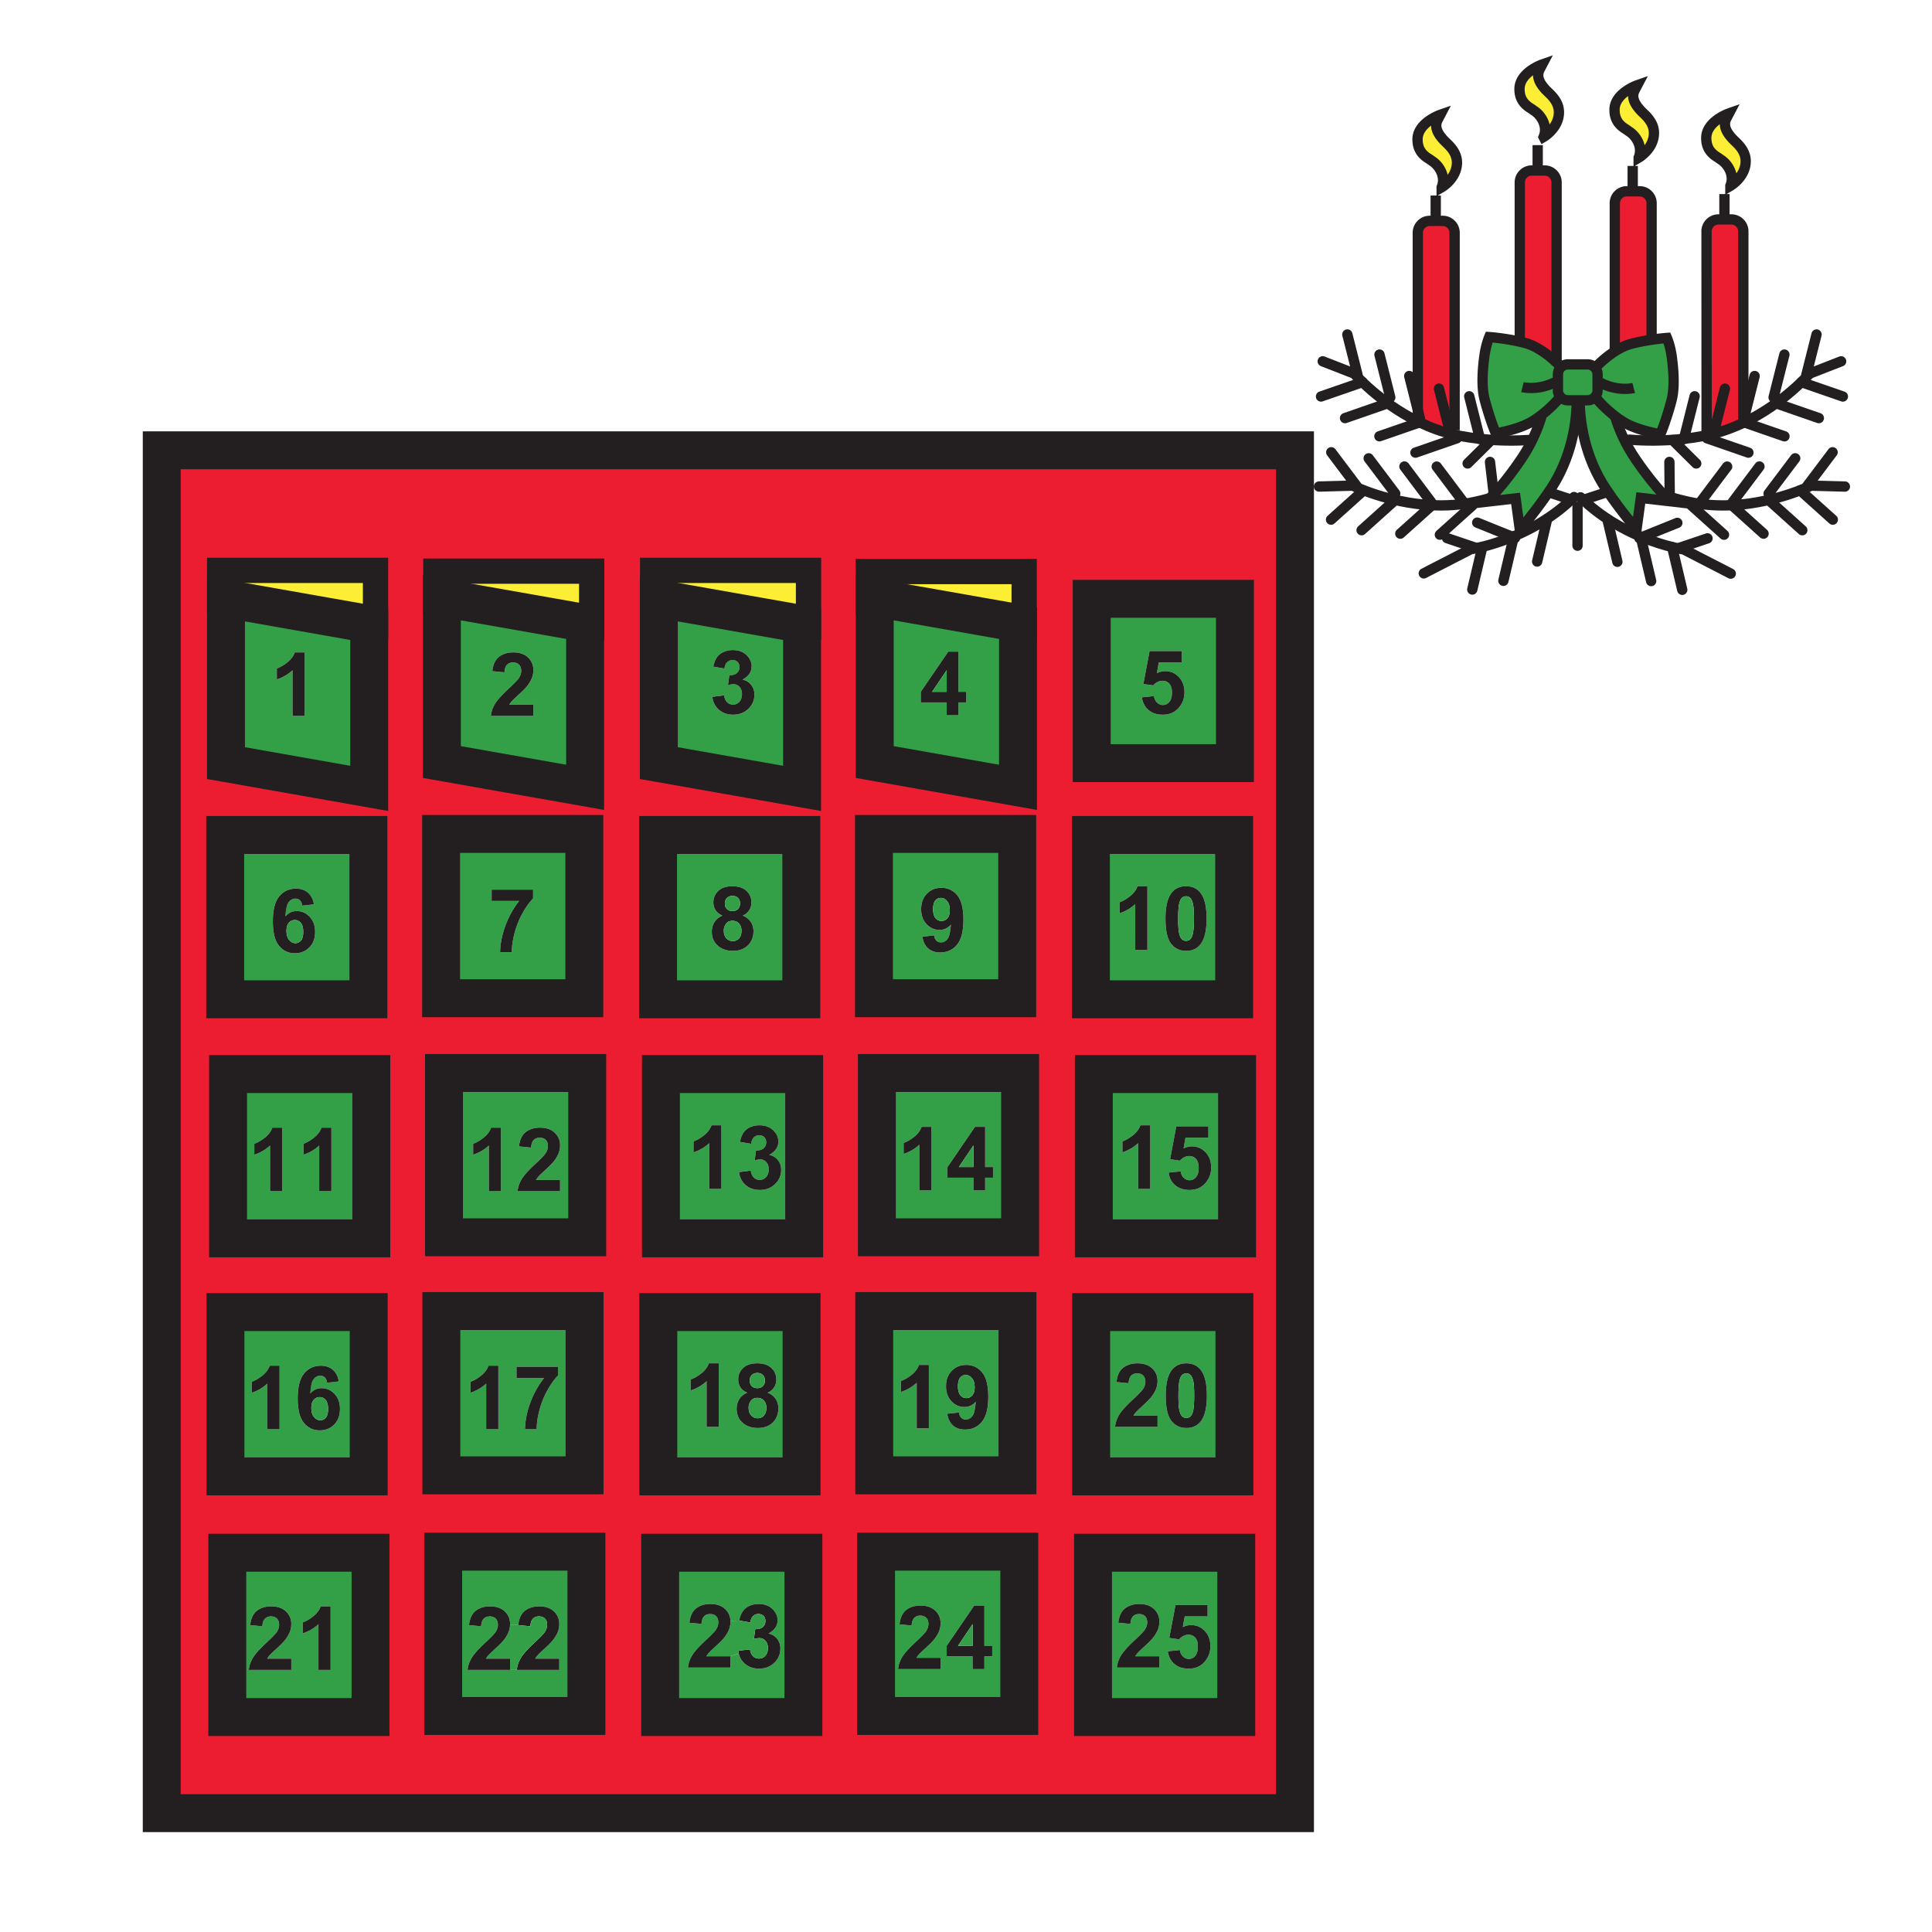 <svg height="850.394" viewBox="0 0 850.394 850.394" width="850.394" xmlns="http://www.w3.org/2000/svg"><path d="m450.8 274.229v-22.657h-68.602v11.533h2.834v72.321l63.057 11.124v-72.321zm-354.111-10.657h2.777v72.321l63.049 11.124v-72.321h2.777v-23.64h-68.603zm259.19 11.124v-23.64h-68.603v12.516h2.72v72.321l63.048 11.124v-72.321zm-164.039-11.591h2.662v72.321l63.041 11.124v-72.321h2.9v-22.829h-68.603zm378.16-64.9v599.875h-498.81v-599.875zm-25.491 346.878v-72.321h-63.049v72.321zm-.353 210.697v-72.321h-63.048v72.321zm-.581-419.887v-72.321h-63.049v72.321zm-.221 313.965v-72.321h-63.057v72.321zm-.123-210.008v-72.322h-63.049v72.322zm-94.216 104.766v-72.321h-63.049v72.321zm-.353 210.697v-72.321h-63.048v72.321zm-.803-105.921v-72.322h-63.057v72.321h63.057zm-.123-210.01v-72.313h-63.048v72.313zm-93.757 105.701v-72.321h-63.057v72.321zm-.353 210.697v-72.321h-63.048v72.321zm-.81-105.922v-72.321h-63.049v72.321zm-.115-210.008v-72.322h-63.049v72.322zm-94.225 104.766v-72.321h-63.048v72.321zm-.352 210.697v-72.321h-63.048v72.321zm-.811-105.921v-72.322h-63.04v72.321h63.04zm-.115-210.01v-72.313h-63.048v72.313zm-93.758 105.701v-72.321h-63.048v72.321zm-.352 210.697v-72.321h-63.041v72.321zm-.802-105.922v-72.321h-63.049v72.321zm-.123-210.008v-72.322h-63.04v72.322z" fill="#ed1d31"/><path d="m544.509 472.762v72.321h-63.049v-72.321zm-11.394 41.161c0-2.76-.819-4.996-2.475-6.725-1.646-1.729-3.653-2.597-6.021-2.597-1.245 0-2.457.303-3.653.893l.844-4.734h10.075v-4.988h-14.13l-2.735 14.482 4.333.622c1.212-1.352 2.588-2.023 4.12-2.023 1.229 0 2.228.426 2.99 1.286.762.868 1.146 2.154 1.146 3.875 0 1.835-.385 3.211-1.155 4.12s-1.712 1.368-2.826 1.368c-.975 0-1.835-.353-2.58-1.057-.745-.705-1.195-1.655-1.343-2.859l-5.325.549c.312 2.335 1.286 4.186 2.908 5.57 1.614 1.384 3.719 2.072 6.283 2.072 3.219 0 5.733-1.236 7.544-3.702 1.336-1.803 2-3.85 2-6.152zm-26.802 9.363v-27.974h-4.341c-.606 1.695-1.729 3.187-3.367 4.465-1.638 1.277-3.153 2.146-4.554 2.596v4.842c2.653-.877 4.955-2.22 6.913-4.039v20.11zm37.843 160.173v72.321h-63.048v-72.321zm-11.385 41.161c0-2.752-.827-4.996-2.474-6.725s-3.653-2.597-6.021-2.597c-1.245 0-2.466.303-3.653.893l.844-4.727h10.075v-4.996h-14.13l-2.744 14.481 4.342.623c1.212-1.344 2.588-2.023 4.12-2.023 1.229 0 2.22.435 2.989 1.294.762.86 1.147 2.146 1.147 3.867 0 1.834-.386 3.211-1.155 4.12-.771.917-1.721 1.367-2.826 1.367-.975 0-1.835-.352-2.58-1.057-.745-.696-1.196-1.654-1.352-2.858l-5.324.549c.319 2.335 1.286 4.194 2.907 5.57 1.622 1.384 3.72 2.072 6.291 2.072 3.22 0 5.734-1.229 7.545-3.694 1.335-1.809 1.999-3.857 1.999-6.159zm-22.453 9.371v-4.972h-10.607a9.84 9.84 0 0 1 1.089-1.483c.451-.499 1.523-1.531 3.211-3.071 1.688-1.548 2.851-2.736 3.498-3.555.975-1.245 1.688-2.434 2.138-3.563a9.609 9.609 0 0 0 .672-3.58c0-2.203-.786-4.046-2.351-5.537-1.573-1.475-3.728-2.22-6.479-2.22-2.498 0-4.587.639-6.259 1.917-1.671 1.286-2.67 3.391-2.981 6.332l5.324.532c.099-1.557.476-2.671 1.139-3.343.655-.671 1.54-1.007 2.654-1.007 1.122 0 2.007.319 2.646.958.64.639.959 1.557.959 2.744 0 1.081-.369 2.171-1.106 3.269-.54.803-2.015 2.318-4.423 4.563-2.99 2.776-4.997 5.005-6.013 6.684-1.008 1.68-1.622 3.457-1.818 5.333h18.707zm33.257-470.419v72.321h-63.049v-72.321zm-22.215 41.161c0-2.76-.819-4.997-2.474-6.725-1.646-1.729-3.653-2.597-6.021-2.597-1.245 0-2.458.303-3.653.893l.844-4.735h10.075v-4.988h-14.13l-2.736 14.482 4.333.623c1.213-1.352 2.589-2.023 4.12-2.023 1.229 0 2.229.426 2.99 1.294.762.86 1.146 2.146 1.146 3.867 0 1.834-.385 3.211-1.154 4.12-.771.909-1.713 1.368-2.826 1.368-.975 0-1.835-.352-2.58-1.057-.746-.704-1.196-1.654-1.344-2.859l-5.324.549c.311 2.335 1.286 4.186 2.899 5.57 1.622 1.384 3.719 2.072 6.291 2.072 3.219 0 5.734-1.237 7.553-3.702 1.327-1.802 1.991-3.85 1.991-6.152zm21.994 272.804v72.321h-63.057v-72.321zm-12.139 36.787c0-5.283-.901-9.067-2.72-11.354-1.516-1.925-3.629-2.883-6.324-2.883-2.703 0-4.808.95-6.315 2.851-1.826 2.302-2.735 6.086-2.735 11.328 0 5.35.827 9.068 2.49 11.157 1.662 2.08 3.842 3.129 6.561 3.129 2.695 0 4.801-.959 6.308-2.859 1.825-2.301 2.735-6.093 2.735-11.369zm-21.707 13.738v-4.965h-10.608a9.552 9.552 0 0 1 1.09-1.482c.45-.508 1.523-1.531 3.211-3.08 1.688-1.548 2.851-2.728 3.498-3.555.975-1.237 1.687-2.425 2.138-3.563.45-1.13.672-2.326.672-3.579 0-2.204-.787-4.047-2.352-5.529-1.572-1.482-3.727-2.22-6.479-2.22-2.498 0-4.587.639-6.258 1.917-1.671 1.277-2.67 3.391-2.981 6.323l5.324.532c.099-1.556.483-2.67 1.139-3.342s1.54-1.008 2.654-1.008c1.122 0 2.007.319 2.646.959.639.639.958 1.556.958 2.752 0 1.073-.368 2.162-1.105 3.269-.541.794-2.016 2.318-4.424 4.563-2.989 2.769-4.996 4.997-6.012 6.676-1.008 1.68-1.622 3.457-1.818 5.333h18.707zm33.723-260.534v72.322h-63.049v-72.322zm-12.131 36.795c0-5.283-.909-9.067-2.72-11.353-1.515-1.925-3.629-2.892-6.332-2.892-2.694 0-4.8.95-6.307 2.859-1.827 2.302-2.736 6.078-2.736 11.329 0 5.349.827 9.068 2.49 11.148 1.655 2.089 3.842 3.129 6.553 3.129 2.703 0 4.809-.95 6.316-2.851 1.826-2.309 2.736-6.093 2.736-11.369zm-26.057 13.737v-27.981h-4.341c-.615 1.704-1.737 3.195-3.375 4.464-1.639 1.278-3.154 2.146-4.547 2.605v4.833c2.654-.869 4.956-2.22 6.914-4.039v20.118z" fill="#33a048"/><path d="m530.641 507.198c1.655 1.729 2.475 3.965 2.475 6.725 0 2.302-.664 4.35-1.999 6.152-1.811 2.466-4.325 3.702-7.544 3.702-2.564 0-4.669-.688-6.283-2.072-1.622-1.385-2.597-3.235-2.908-5.57l5.325-.549c.147 1.204.598 2.154 1.343 2.859.745.704 1.605 1.057 2.58 1.057 1.114 0 2.057-.459 2.826-1.368.771-.909 1.155-2.285 1.155-4.12 0-1.721-.385-3.007-1.146-3.875-.763-.86-1.762-1.286-2.99-1.286-1.532 0-2.908.672-4.12 2.023l-4.333-.622 2.735-14.482h14.13v4.988h-10.075l-.844 4.734c1.196-.59 2.408-.893 3.653-.893 2.366.001 4.373.869 6.02 2.597zm-.344 210.698c1.646 1.729 2.474 3.973 2.474 6.725 0 2.302-.663 4.35-1.998 6.16-1.811 2.466-4.325 3.694-7.545 3.694-2.571 0-4.669-.688-6.291-2.072-1.621-1.376-2.588-3.235-2.907-5.57l5.324-.549c.155 1.204.606 2.162 1.352 2.858.745.705 1.605 1.057 2.58 1.057 1.105 0 2.056-.45 2.826-1.367.77-.909 1.155-2.286 1.155-4.12 0-1.721-.386-3.007-1.147-3.867-.77-.859-1.761-1.294-2.989-1.294-1.532 0-2.908.68-4.12 2.023l-4.342-.623 2.744-14.481h14.13v4.996h-10.075l-.844 4.727c1.188-.59 2.408-.893 3.653-.893 2.367-.001 4.373.867 6.02 2.596zm-1.802-114.925c1.818 2.286 2.72 6.07 2.72 11.354 0 5.275-.91 9.067-2.736 11.369-1.507 1.9-3.612 2.859-6.308 2.859-2.719 0-4.898-1.049-6.561-3.129-1.663-2.089-2.49-5.808-2.49-11.157 0-5.242.909-9.026 2.735-11.328 1.508-1.9 3.612-2.851 6.315-2.851 2.696 0 4.809.958 6.325 2.883zm-2.859 11.353c0-3.269-.163-5.521-.491-6.741-.336-1.221-.754-2.04-1.253-2.449a2.601 2.601 0 0 0 -1.721-.623c-.646 0-1.229.205-1.736.623-.508.409-.901 1.146-1.18 2.212-.368 1.384-.557 3.71-.557 6.979 0 3.276.164 5.521.499 6.741.328 1.229.746 2.04 1.245 2.449a2.7 2.7 0 0 0 1.729.606 2.64 2.64 0 0 0 1.729-.623c.508-.409.901-1.146 1.188-2.211.359-1.368.548-3.686.548-6.963zm2.744-221.354c1.811 2.286 2.72 6.07 2.72 11.353 0 5.275-.909 9.06-2.735 11.37-1.508 1.9-3.613 2.851-6.316 2.851-2.711 0-4.897-1.04-6.553-3.129-1.663-2.081-2.49-5.799-2.49-11.148 0-5.25.909-9.027 2.736-11.329 1.507-1.909 3.612-2.859 6.307-2.859 2.702 0 4.816.966 6.331 2.891zm-2.859 11.353c0-3.268-.164-5.521-.5-6.741-.327-1.221-.745-2.04-1.245-2.458a2.637 2.637 0 0 0 -1.729-.614c-.646 0-1.22.205-1.728.614-.508.418-.901 1.155-1.188 2.22-.368 1.385-.549 3.711-.549 6.979 0 3.269.164 5.521.492 6.742.336 1.22.753 2.04 1.253 2.441.5.41 1.073.614 1.72.614.656 0 1.229-.205 1.737-.623.508-.409.9-1.146 1.18-2.211.369-1.368.557-3.694.557-6.963z" fill="#231f20"/><path d="m525.145 607.583c.328 1.221.491 3.473.491 6.741 0 3.276-.188 5.595-.549 6.963-.286 1.064-.68 1.802-1.188 2.211a2.637 2.637 0 0 1 -1.729.623 2.702 2.702 0 0 1 -1.729-.606c-.499-.409-.917-1.221-1.245-2.449-.335-1.221-.499-3.465-.499-6.741 0-3.269.188-5.595.557-6.979.278-1.065.672-1.803 1.18-2.212a2.66 2.66 0 0 1 1.736-.623c.647 0 1.221.205 1.721.623.5.409.918 1.228 1.254 2.449zm-.124-210.001c.336 1.22.5 3.473.5 6.741 0 3.269-.188 5.595-.557 6.963-.279 1.065-.672 1.802-1.18 2.211a2.643 2.643 0 0 1 -1.737.623c-.646 0-1.22-.205-1.72-.614-.5-.401-.917-1.221-1.253-2.441-.328-1.221-.492-3.473-.492-6.742 0-3.268.181-5.594.549-6.979.287-1.064.681-1.802 1.188-2.22a2.67 2.67 0 0 1 1.728-.614c.656 0 1.229.205 1.729.614.5.418.918 1.237 1.245 2.458z" fill="#33a048"/><path d="m518.887 298.008c1.654 1.729 2.474 3.965 2.474 6.725 0 2.302-.664 4.35-1.99 6.152-1.818 2.465-4.334 3.702-7.553 3.702-2.572 0-4.669-.688-6.291-2.072-1.613-1.384-2.589-3.235-2.899-5.57l5.324-.549c.147 1.205.598 2.155 1.344 2.859.745.705 1.605 1.057 2.58 1.057 1.113 0 2.056-.458 2.826-1.368.77-.909 1.154-2.286 1.154-4.12 0-1.72-.385-3.006-1.146-3.867-.762-.868-1.761-1.294-2.99-1.294-1.531 0-2.907.671-4.12 2.023l-4.333-.623 2.736-14.482h14.13v4.988h-10.075l-.844 4.735c1.195-.59 2.408-.893 3.653-.893 2.366.001 4.373.869 6.02 2.597zm-8.569 431.012v4.972h-18.709c.196-1.876.811-3.653 1.818-5.333 1.016-1.679 3.022-3.907 6.013-6.684 2.408-2.244 3.883-3.76 4.423-4.563.737-1.098 1.106-2.188 1.106-3.269 0-1.188-.319-2.105-.959-2.744-.639-.639-1.523-.958-2.646-.958-1.114 0-1.999.336-2.654 1.007-.663.672-1.04 1.786-1.139 3.343l-5.324-.532c.312-2.941 1.311-5.046 2.981-6.332 1.672-1.278 3.761-1.917 6.259-1.917 2.752 0 4.906.745 6.479 2.22 1.564 1.491 2.351 3.334 2.351 5.537a9.609 9.609 0 0 1 -.672 3.58c-.45 1.13-1.163 2.318-2.138 3.563-.647.818-1.811 2.007-3.498 3.555-1.688 1.54-2.76 2.572-3.211 3.071a10.012 10.012 0 0 0 -1.089 1.483h10.609zm-.81-105.923v4.965h-18.709c.196-1.876.811-3.653 1.818-5.333 1.016-1.679 3.022-3.907 6.012-6.676 2.408-2.244 3.883-3.769 4.424-4.563.737-1.106 1.105-2.195 1.105-3.269 0-1.196-.319-2.113-.958-2.752-.639-.64-1.523-.959-2.646-.959-1.114 0-1.999.336-2.654 1.008s-1.04 1.786-1.139 3.342l-5.324-.532c.312-2.933 1.311-5.046 2.981-6.323 1.671-1.278 3.76-1.917 6.258-1.917 2.753 0 4.907.737 6.479 2.22 1.564 1.482 2.352 3.325 2.352 5.529a9.593 9.593 0 0 1 -.672 3.579c-.451 1.139-1.163 2.326-2.138 3.563-.647.827-1.811 2.007-3.498 3.555-1.688 1.549-2.761 2.572-3.211 3.08-.442.508-.812 1-1.09 1.482h10.61zm-3.195-127.784v27.974h-5.349v-20.11c-1.958 1.819-4.26 3.162-6.913 4.039v-4.842c1.4-.45 2.916-1.318 4.554-2.596 1.639-1.278 2.761-2.77 3.367-4.465zm-1.27-105.234v27.981h-5.349v-20.118c-1.958 1.818-4.26 3.17-6.914 4.039v-4.833c1.393-.459 2.908-1.327 4.547-2.605 1.638-1.27 2.76-2.76 3.375-4.464z" fill="#231f20"/><path d="m450.8 251.572v22.657h-2.711l-63.057-11.124h-2.834v-11.533z" fill="#fbee34"/><path d="m449.015 472.295v72.321h-63.049v-72.321zm-11.927 46.084v-4.685h-3.457v-17.693h-4.48l-12.106 17.709v4.669h11.419v5.604h5.168v-5.604zm-27.081 5.603v-27.981h-4.341c-.614 1.703-1.736 3.194-3.375 4.472-1.638 1.271-3.153 2.139-4.546 2.597v4.833c2.654-.868 4.956-2.22 6.914-4.038v20.118h5.348zm38.655 159.01v72.321h-63.048v-72.321zm-11.918 46.084v-4.686h-3.457v-17.685h-4.488l-12.099 17.702v4.669h11.411v5.604h5.177v-5.604zm-22.739 5.604v-4.964h-10.608a9.157 9.157 0 0 1 1.098-1.483c.451-.508 1.516-1.531 3.203-3.08 1.687-1.539 2.858-2.728 3.498-3.547.975-1.244 1.688-2.433 2.138-3.563a9.654 9.654 0 0 0 .672-3.588c0-2.204-.778-4.047-2.351-5.529s-3.727-2.22-6.471-2.22c-2.506 0-4.595.639-6.266 1.917-1.671 1.277-2.662 3.391-2.982 6.332l5.325.532c.098-1.564.483-2.679 1.139-3.351.655-.672 1.54-1.008 2.654-1.008 1.13 0 2.007.319 2.646.967.639.639.958 1.548.958 2.744 0 1.073-.369 2.162-1.098 3.269-.549.794-2.023 2.318-4.431 4.563-2.99 2.776-4.997 4.997-6.004 6.676-1.016 1.68-1.622 3.457-1.827 5.333zm34.084-460.451v72.321l-63.057-11.124v-72.321zm-22.756 34.96v-4.686h-3.457v-17.685h-4.489l-12.099 17.702v4.669h11.419v5.603h5.168v-5.603zm22.526 267.881v72.321h-63.057v-72.321zm-12.851 37.77c0-5.005-.901-8.601-2.72-10.787-1.811-2.18-4.129-3.277-6.955-3.277-2.597 0-4.735.869-6.414 2.589-1.679 1.729-2.523 4.006-2.523 6.823 0 2.703.795 4.898 2.384 6.594 1.597 1.688 3.481 2.531 5.677 2.531 2.015 0 3.694-.778 5.037-2.343-.213 3.195-.712 5.309-1.482 6.324-.77 1.016-1.703 1.523-2.81 1.523-.876 0-1.573-.254-2.105-.762s-.86-1.286-.991-2.343l-5.168.573c.376 2.31 1.237 4.047 2.58 5.21s3.104 1.744 5.283 1.744c3.031 0 5.488-1.122 7.372-3.383 1.892-2.251 2.835-5.92 2.835-11.016zm-26.164 13.918v-27.982h-4.341c-.606 1.704-1.729 3.195-3.367 4.465-1.638 1.277-3.154 2.146-4.554 2.604v4.833c2.654-.868 4.956-2.22 6.914-4.038v20.118zm38.892-261.689v72.313h-63.048v-72.313zm-23.672 37.77c0-5.005-.91-8.601-2.72-10.788-1.81-2.188-4.128-3.277-6.955-3.277-2.604 0-4.743.86-6.422 2.588-1.671 1.729-2.515 3.998-2.515 6.824 0 2.703.794 4.898 2.384 6.585 1.589 1.688 3.481 2.531 5.676 2.531 2.015 0 3.694-.778 5.038-2.334-.221 3.195-.712 5.3-1.482 6.315s-1.712 1.523-2.81 1.523c-.876 0-1.581-.254-2.113-.753-.524-.508-.86-1.286-.983-2.343l-5.169.573c.377 2.31 1.237 4.047 2.581 5.21 1.343 1.163 3.104 1.745 5.283 1.745 3.031 0 5.488-1.13 7.372-3.383 1.893-2.251 2.835-5.929 2.835-11.016z" fill="#33a048"/><path d="m437.088 513.694v4.685h-3.457v5.604h-5.168v-5.604h-11.419v-4.669l12.106-17.709h4.48v17.693zm-8.625 0v-9.527l-6.414 9.527zm8.281 210.697v4.686h-3.457v5.604h-5.177v-5.604h-11.41v-4.669l12.099-17.701h4.488v17.685h3.457zm-8.634 0v-9.526l-6.414 9.526zm4.178-120.338c1.818 2.187 2.72 5.782 2.72 10.787 0 5.096-.942 8.766-2.835 11.018-1.884 2.261-4.341 3.383-7.372 3.383-2.179 0-3.94-.581-5.283-1.744s-2.204-2.9-2.58-5.21l5.168-.573c.131 1.057.459 1.835.991 2.343s1.229.762 2.105.762c1.106 0 2.04-.508 2.81-1.523.771-1.016 1.27-3.129 1.482-6.324-1.343 1.564-3.022 2.343-5.037 2.343-2.195 0-4.08-.844-5.677-2.531-1.589-1.695-2.384-3.891-2.384-6.594 0-2.817.844-5.095 2.523-6.823 1.679-1.72 3.817-2.589 6.414-2.589 2.826-.003 5.145 1.095 6.955 3.275zm-4.325 10.132c.704-.811 1.057-1.998 1.057-3.563 0-1.721-.394-3.048-1.188-3.998-.795-.941-1.704-1.417-2.744-1.417-.991 0-1.811.386-2.466 1.163-.647.778-.975 2.048-.975 3.817 0 1.794.352 3.104 1.065 3.948.704.836 1.597 1.262 2.662 1.262 1.024 0 1.885-.41 2.589-1.212z" fill="#231f20"/><path d="m428.463 504.167v9.527h-6.414zm.557 106.455c0 1.564-.353 2.752-1.057 3.563-.704.803-1.564 1.213-2.588 1.213-1.065 0-1.958-.426-2.662-1.262-.713-.844-1.065-2.154-1.065-3.948 0-1.77.328-3.039.975-3.817.655-.777 1.475-1.163 2.466-1.163 1.04 0 1.949.476 2.744 1.417.793.949 1.187 2.276 1.187 3.997zm-.91 104.242v9.527h-6.414z" fill="#33a048"/><path d="m425.333 304.504v4.686h-3.457v5.603h-5.168v-5.603h-11.419v-4.669l12.099-17.702h4.489v17.685zm-8.625 0v-9.526l-6.422 9.526zm4.636 89.548c1.81 2.187 2.72 5.783 2.72 10.788 0 5.087-.942 8.765-2.834 11.018-1.884 2.252-4.341 3.383-7.372 3.383-2.179 0-3.94-.582-5.283-1.745-1.344-1.163-2.204-2.9-2.581-5.21l5.169-.573c.123 1.057.458 1.835.983 2.343.532.5 1.237.753 2.113.753 1.098 0 2.04-.508 2.81-1.523s1.262-3.121 1.482-6.315c-1.343 1.556-3.022 2.334-5.038 2.334-2.195 0-4.087-.844-5.676-2.531s-2.384-3.882-2.384-6.585c0-2.826.844-5.095 2.515-6.824 1.679-1.728 3.817-2.588 6.422-2.588 2.826-.002 5.144 1.087 6.954 3.275zm-4.325 10.124c.705-.803 1.057-1.99 1.057-3.555 0-1.72-.401-3.047-1.188-3.998-.794-.95-1.712-1.417-2.752-1.417-.983 0-1.802.385-2.457 1.163s-.975 2.048-.975 3.817c0 1.786.353 3.104 1.057 3.948.713.835 1.598 1.253 2.662 1.253 1.023.001 1.892-.4 2.596-1.211z" fill="#231f20"/><path d="m418.076 400.621c0 1.564-.352 2.752-1.057 3.555-.704.811-1.573 1.212-2.597 1.212-1.064 0-1.949-.417-2.662-1.253-.704-.844-1.057-2.163-1.057-3.948 0-1.77.32-3.039.975-3.817s1.474-1.163 2.457-1.163c1.041 0 1.958.467 2.752 1.417.787.95 1.189 2.277 1.189 3.997zm-1.368-105.643v9.526h-6.422z" fill="#33a048"/><path d="m414.005 729.716v4.964h-18.709c.205-1.876.811-3.653 1.827-5.333 1.007-1.679 3.014-3.899 6.004-6.676 2.408-2.244 3.882-3.769 4.431-4.563.729-1.106 1.098-2.195 1.098-3.269 0-1.196-.319-2.105-.958-2.744-.639-.647-1.516-.967-2.646-.967-1.114 0-1.999.336-2.654 1.008-.656.672-1.041 1.786-1.139 3.351l-5.325-.532c.32-2.941 1.311-5.055 2.982-6.332 1.671-1.278 3.76-1.917 6.266-1.917 2.744 0 4.898.737 6.471 2.22s2.351 3.325 2.351 5.529a9.654 9.654 0 0 1 -.672 3.588c-.45 1.13-1.163 2.318-2.138 3.563-.639.819-1.811 2.008-3.498 3.547-1.688 1.549-2.752 2.572-3.203 3.08-.45.508-.819 1-1.098 1.483zm-3.998-233.715v27.981h-5.349v-20.118c-1.958 1.818-4.26 3.17-6.914 4.038v-4.833c1.393-.458 2.908-1.326 4.546-2.597 1.639-1.277 2.761-2.769 3.375-4.472h4.342zm-1.163 104.774v27.982h-5.349v-20.117c-1.958 1.818-4.26 3.17-6.914 4.038v-4.833c1.4-.459 2.916-1.327 4.554-2.604 1.638-1.27 2.761-2.761 3.367-4.465h4.342z" fill="#231f20"/><path d="m355.879 251.056v23.64h-2.834l-63.048-11.124h-2.72v-12.516z" fill="#fbee34"/><path d="m353.979 472.762v72.321h-63.057v-72.321zm-12.828 48.427c1.794-1.721 2.687-3.801 2.687-6.25 0-1.68-.475-3.121-1.425-4.31-.95-1.195-2.22-1.957-3.809-2.302 2.67-1.458 4.006-3.415 4.006-5.864 0-1.721-.655-3.269-1.966-4.645-1.581-1.671-3.694-2.507-6.324-2.507-1.532 0-2.924.287-4.161.868-1.237.573-2.204 1.368-2.892 2.384-.696 1.008-1.212 2.359-1.557 4.047l4.915.844c.139-1.221.541-2.154 1.188-2.785a3.26 3.26 0 0 1 2.359-.959c.934 0 1.679.279 2.244.844.557.558.844 1.303.844 2.245 0 1.105-.385 1.99-1.146 2.653-.77.664-1.876.983-3.334.942l-.59 4.342c.95-.271 1.761-.401 2.449-.401 1.041 0 1.917.393 2.638 1.179.721.787 1.081 1.852 1.081 3.195 0 1.417-.376 2.547-1.13 3.383-.762.835-1.688 1.253-2.793 1.253-1.024 0-1.9-.344-2.629-1.04-.721-.704-1.164-1.712-1.327-3.031l-5.177.631c.27 2.343 1.237 4.243 2.891 5.693 1.663 1.45 3.76 2.179 6.283 2.179 2.662 0 4.89-.86 6.675-2.588zm-23.631 2.097v-27.974h-4.342c-.606 1.695-1.728 3.187-3.367 4.465-1.638 1.277-3.153 2.146-4.554 2.596v4.842c2.654-.877 4.956-2.22 6.914-4.039v20.11zm36.106 160.173v72.321h-63.048v-72.321zm-12.819 48.436c1.786-1.729 2.679-3.81 2.679-6.259 0-1.679-.475-3.12-1.425-4.309-.95-1.188-2.22-1.957-3.809-2.302 2.67-1.458 4.005-3.407 4.005-5.856 0-1.729-.655-3.276-1.958-4.645-1.589-1.68-3.694-2.515-6.324-2.515-1.54 0-2.924.286-4.161.868-1.245.582-2.204 1.376-2.9 2.384-.688 1.008-1.204 2.359-1.548 4.047l-3.85.049c-.09-2.023-.876-3.728-2.351-5.128-1.564-1.475-3.727-2.22-6.471-2.22-2.507 0-4.596.639-6.267 1.917-1.671 1.286-2.662 3.391-2.981 6.332l5.324.532c.106-1.557.483-2.671 1.139-3.343.664-.671 1.548-1.007 2.662-1.007 1.122 0 2.007.319 2.646.958s.958 1.557.958 2.744c0 1.081-.369 2.171-1.105 3.269-.549.803-2.023 2.318-4.432 4.563-2.99 2.776-4.989 5.005-6.004 6.684-1.016 1.68-1.622 3.457-1.827 5.333h18.717v-4.972l3.653-1.147c.426 1.77 1.319 3.244 2.67 4.424 1.663 1.449 3.751 2.179 6.274 2.179 2.664 0 4.892-.861 6.686-2.58zm12.238-457.199v72.321l-63.048-11.124v-72.321zm-23.649 37.303c1.794-1.72 2.687-3.801 2.687-6.25 0-1.688-.475-3.121-1.425-4.309-.95-1.196-2.22-1.958-3.809-2.302 2.67-1.458 4.006-3.416 4.006-5.865 0-1.72-.656-3.269-1.966-4.645-1.589-1.671-3.694-2.507-6.324-2.507-1.532 0-2.924.287-4.161.869-1.237.573-2.203 1.368-2.892 2.383-.696 1.008-1.212 2.359-1.556 4.047l4.915.843c.139-1.22.541-2.154 1.188-2.785a3.258 3.258 0 0 1 2.359-.958c.934 0 1.68.278 2.245.844.557.557.844 1.302.844 2.244 0 1.106-.385 1.991-1.147 2.654-.77.664-1.875.983-3.333.942l-.59 4.341c.95-.27 1.761-.401 2.449-.401 1.032 0 1.917.393 2.638 1.18.721.786 1.081 1.851 1.081 3.194 0 1.417-.377 2.548-1.13 3.383-.762.835-1.688 1.253-2.793 1.253-1.032 0-1.9-.344-2.629-1.041-.721-.705-1.163-1.712-1.335-3.031l-5.169.631c.271 2.343 1.229 4.243 2.892 5.693s3.76 2.179 6.283 2.179c2.659.002 4.887-.857 6.672-2.586zm23.42 265.538v72.321h-63.049v-72.321zm-12.68 48.599c1.646-1.613 2.465-3.702 2.465-6.282 0-1.557-.401-2.933-1.204-4.129-.803-1.188-1.974-2.097-3.522-2.719 1.212-.524 2.154-1.295 2.826-2.302.672-1.008 1.008-2.154 1.008-3.449 0-2.072-.737-3.784-2.204-5.144-1.466-1.352-3.531-2.023-6.185-2.023-2.679 0-4.743.672-6.201 2.023-1.458 1.359-2.179 3.071-2.179 5.144 0 1.221.312 2.335.942 3.351.63 1.023 1.638 1.818 3.031 2.4-1.614.688-2.793 1.662-3.547 2.924a8.015 8.015 0 0 0 -1.123 4.153c0 2.744 1 4.898 2.99 6.471 1.687 1.327 3.801 1.999 6.34 1.999 2.729 0 4.916-.812 6.563-2.417zm-23.772 1.926v-27.974h-4.341c-.614 1.695-1.737 3.187-3.375 4.464-1.638 1.27-3.153 2.139-4.546 2.597v4.841c2.654-.876 4.956-2.22 6.914-4.046v20.118zm36.337-260.534v72.322h-63.049v-72.322zm-23.509 48.599c1.638-1.605 2.466-3.702 2.466-6.274 0-1.556-.401-2.933-1.204-4.128-.811-1.188-1.982-2.097-3.522-2.72 1.212-.532 2.154-1.294 2.826-2.302.663-1.007.999-2.154.999-3.448 0-2.072-.729-3.785-2.195-5.144-1.474-1.352-3.53-2.032-6.184-2.032-2.679 0-4.751.68-6.201 2.032-1.458 1.359-2.187 3.072-2.187 5.144 0 1.212.319 2.334.95 3.35s1.638 1.818 3.022 2.4c-1.613.688-2.793 1.663-3.539 2.924a8.024 8.024 0 0 0 -1.122 4.153c0 2.736 1 4.898 2.99 6.471 1.688 1.327 3.801 1.99 6.34 1.99 2.727 0 4.914-.802 6.561-2.416z" fill="#33a048"/><path d="m343.838 514.939c0 2.449-.893 4.529-2.687 6.25-1.786 1.728-4.014 2.588-6.676 2.588-2.522 0-4.62-.729-6.283-2.179-1.654-1.45-2.621-3.351-2.891-5.693l5.177-.631c.164 1.319.606 2.327 1.327 3.031.729.696 1.605 1.04 2.629 1.04 1.105 0 2.031-.418 2.793-1.253.754-.836 1.13-1.966 1.13-3.383 0-1.344-.36-2.408-1.081-3.195-.721-.786-1.597-1.179-2.638-1.179-.688 0-1.499.131-2.449.401l.59-4.342c1.458.041 2.564-.278 3.334-.942.762-.663 1.146-1.548 1.146-2.653 0-.942-.287-1.688-.844-2.245-.565-.564-1.311-.844-2.244-.844a3.26 3.26 0 0 0 -2.359.959c-.647.631-1.048 1.564-1.188 2.785l-4.915-.844c.344-1.688.86-3.039 1.557-4.047.688-1.016 1.654-1.811 2.892-2.384 1.237-.581 2.629-.868 4.161-.868 2.629 0 4.743.836 6.324 2.507 1.311 1.376 1.966 2.924 1.966 4.645 0 2.449-1.335 4.406-4.006 5.864 1.589.345 2.859 1.106 3.809 2.302.951 1.189 1.426 2.631 1.426 4.31zm-.352 210.697c0 2.449-.893 4.53-2.679 6.259-1.794 1.72-4.022 2.58-6.684 2.58-2.523 0-4.612-.729-6.274-2.179-1.352-1.18-2.245-2.654-2.67-4.424a10.246 10.246 0 0 1 -.221-1.27l5.169-.622c.164 1.318.606 2.326 1.335 3.022.721.696 1.597 1.04 2.621 1.04 1.106 0 2.04-.418 2.793-1.253.753-.836 1.13-1.966 1.13-3.384 0-1.343-.36-2.408-1.082-3.194-.721-.786-1.597-1.18-2.637-1.18-.68 0-1.499.14-2.449.401l.598-4.341c1.45.041 2.564-.271 3.326-.942.762-.663 1.147-1.548 1.147-2.654 0-.941-.278-1.687-.844-2.244-.565-.557-1.311-.835-2.245-.835-.917 0-1.704.311-2.351.95-.655.639-1.049 1.564-1.188 2.784l-4.915-.843c.344-1.688.86-3.039 1.548-4.047.696-1.008 1.655-1.802 2.9-2.384 1.237-.582 2.621-.868 4.161-.868 2.629 0 4.735.835 6.324 2.515 1.302 1.368 1.958 2.916 1.958 4.645 0 2.449-1.335 4.398-4.005 5.856 1.589.345 2.859 1.114 3.809 2.302.95 1.19 1.425 2.631 1.425 4.31zm-.885-105.782c0 2.58-.819 4.669-2.465 6.282-1.646 1.605-3.834 2.417-6.562 2.417-2.539 0-4.653-.672-6.34-1.999-1.991-1.572-2.99-3.727-2.99-6.471a8.01 8.01 0 0 1 1.123-4.153c.753-1.262 1.933-2.236 3.547-2.924-1.393-.582-2.4-1.377-3.031-2.4a6.217 6.217 0 0 1 -.942-3.351c0-2.072.721-3.784 2.179-5.144 1.458-1.352 3.522-2.023 6.201-2.023 2.654 0 4.718.672 6.185 2.023 1.466 1.359 2.204 3.071 2.204 5.144 0 1.295-.336 2.441-1.008 3.449-.672 1.007-1.614 1.777-2.826 2.302 1.548.622 2.72 1.531 3.522 2.719.802 1.196 1.203 2.572 1.203 4.129zm-6.365 3.203c.729-.787 1.089-1.934 1.089-3.433 0-1.303-.368-2.351-1.105-3.146s-1.671-1.188-2.81-1.188c-1.311 0-2.286.45-2.924 1.352-.647.9-.967 1.876-.967 2.924 0 1.475.377 2.621 1.139 3.449.753.818 1.696 1.236 2.834 1.236 1.106.001 2.024-.4 2.744-1.194zm.451-15.433c0-.991-.303-1.794-.909-2.393-.598-.598-1.401-.9-2.392-.9-1.032 0-1.851.303-2.465.909-.606.606-.917 1.409-.917 2.408 0 1.057.303 1.884.909 2.474.606.598 1.409.893 2.417.893 1.016 0 1.835-.303 2.441-.9.613-.599.916-1.427.916-2.491z" fill="#231f20"/><path d="m336.924 722.212c.721.786 1.082 1.852 1.082 3.194 0 1.418-.377 2.548-1.13 3.384-.754.835-1.688 1.253-2.793 1.253-1.024 0-1.9-.344-2.621-1.04-.729-.696-1.171-1.704-1.335-3.022l-5.169.622c.049.442.123.86.221 1.27l-3.653 1.147h-10.608a9.442 9.442 0 0 1 1.089-1.483c.451-.499 1.516-1.531 3.203-3.071 1.688-1.548 2.859-2.736 3.506-3.555.975-1.245 1.688-2.434 2.13-3.563.45-1.139.68-2.326.68-3.58 0-.139 0-.278-.008-.409l3.85-.049 4.915.843c.139-1.22.533-2.146 1.188-2.784.647-.64 1.434-.95 2.351-.95.934 0 1.679.278 2.245.835.565.558.844 1.303.844 2.244 0 1.106-.385 1.991-1.147 2.654-.762.672-1.875.983-3.326.942l-.598 4.341c.95-.262 1.769-.401 2.449-.401 1.038-.002 1.915.392 2.635 1.178zm.402-102.588c0 1.499-.36 2.646-1.089 3.433-.721.794-1.638 1.195-2.744 1.195-1.138 0-2.081-.418-2.834-1.236-.762-.828-1.139-1.975-1.139-3.449 0-1.048.319-2.023.967-2.924.639-.901 1.613-1.352 2.924-1.352 1.138 0 2.072.393 2.81 1.188s1.105 1.842 1.105 3.145zm-1.548-14.393c.606.599.909 1.401.909 2.393 0 1.064-.303 1.892-.917 2.49-.606.598-1.425.9-2.441.9-1.008 0-1.811-.295-2.417-.893-.606-.59-.909-1.417-.909-2.474 0-.999.311-1.802.917-2.408.614-.606 1.434-.909 2.465-.909.992.001 1.795.304 2.393.901z" fill="#33a048"/><path d="m332.083 305.749c0 2.449-.893 4.53-2.687 6.25-1.786 1.729-4.014 2.588-6.676 2.588-2.523 0-4.62-.729-6.283-2.179s-2.621-3.35-2.892-5.693l5.169-.631c.172 1.319.614 2.326 1.335 3.031.729.696 1.598 1.041 2.629 1.041 1.106 0 2.032-.418 2.793-1.253.753-.835 1.13-1.966 1.13-3.383 0-1.343-.36-2.408-1.081-3.194-.721-.787-1.606-1.18-2.638-1.18-.688 0-1.499.131-2.449.401l.59-4.341c1.458.041 2.563-.278 3.333-.942.762-.664 1.147-1.548 1.147-2.654 0-.942-.287-1.687-.844-2.244-.565-.565-1.311-.844-2.245-.844-.917 0-1.704.319-2.359.958-.647.63-1.048 1.564-1.188 2.785l-4.915-.843c.344-1.688.86-3.039 1.556-4.047.688-1.016 1.655-1.81 2.892-2.383 1.237-.582 2.629-.869 4.161-.869 2.629 0 4.735.835 6.324 2.507 1.311 1.376 1.966 2.924 1.966 4.645 0 2.449-1.335 4.407-4.006 5.865 1.589.344 2.859 1.106 3.809 2.302.954 1.186 1.429 2.62 1.429 4.307zm-.425 104.104c0 2.572-.828 4.669-2.466 6.274-1.646 1.614-3.833 2.417-6.561 2.417-2.54 0-4.653-.664-6.34-1.99-1.99-1.573-2.99-3.735-2.99-6.471 0-1.507.377-2.892 1.122-4.153.746-1.261 1.925-2.236 3.539-2.924-1.384-.582-2.392-1.384-3.022-2.4s-.95-2.138-.95-3.35c0-2.072.729-3.785 2.187-5.144 1.45-1.352 3.522-2.032 6.201-2.032 2.654 0 4.71.68 6.184 2.032 1.466 1.359 2.195 3.072 2.195 5.144 0 1.294-.336 2.441-.999 3.448-.672 1.008-1.614 1.77-2.826 2.302 1.54.623 2.711 1.532 3.522 2.72.802 1.194 1.204 2.57 1.204 4.127zm-6.365 3.202c.729-.794 1.089-1.933 1.089-3.432 0-1.302-.369-2.351-1.106-3.146-.737-.794-1.679-1.188-2.81-1.188-1.311 0-2.285.451-2.933 1.343-.639.901-.958 1.884-.958 2.933 0 1.475.376 2.621 1.13 3.44.762.827 1.704 1.237 2.834 1.237 1.116.001 2.025-.392 2.754-1.187zm.45-15.432c0-1-.303-1.794-.909-2.392s-1.4-.901-2.392-.901c-1.032 0-1.852.303-2.466.909s-.917 1.409-.917 2.4c0 1.065.303 1.893.909 2.482.606.598 1.409.893 2.417.893 1.016 0 1.827-.303 2.441-.901.606-.598.917-1.425.917-2.49z" fill="#231f20"/><path d="m326.382 409.623c0 1.499-.36 2.638-1.089 3.432-.729.795-1.638 1.188-2.752 1.188-1.13 0-2.072-.41-2.834-1.237-.754-.819-1.13-1.966-1.13-3.44 0-1.048.319-2.031.958-2.933.647-.893 1.622-1.343 2.933-1.343 1.13 0 2.072.393 2.81 1.188.736.794 1.104 1.843 1.104 3.145zm-1.548-14.392c.606.598.909 1.393.909 2.392 0 1.065-.311 1.892-.917 2.49-.615.598-1.425.901-2.441.901-1.007 0-1.81-.295-2.417-.893-.606-.589-.909-1.417-.909-2.482 0-.991.303-1.794.917-2.4s1.434-.909 2.466-.909c.992 0 1.786.303 2.392.901z" fill="#33a048"/><path d="m321.525 729.02v4.972h-18.717c.205-1.876.811-3.653 1.827-5.333 1.016-1.679 3.015-3.907 6.004-6.684 2.408-2.244 3.883-3.76 4.432-4.563.737-1.098 1.105-2.188 1.105-3.269 0-1.188-.319-2.105-.958-2.744s-1.524-.958-2.646-.958c-1.114 0-1.999.336-2.662 1.007-.655.672-1.032 1.786-1.139 3.343l-5.324-.532c.319-2.941 1.311-5.046 2.981-6.332 1.671-1.278 3.76-1.917 6.267-1.917 2.744 0 4.906.745 6.471 2.22 1.475 1.4 2.261 3.104 2.351 5.128.008.131.008.271.008.409a9.615 9.615 0 0 1 -.68 3.58c-.442 1.13-1.155 2.318-2.13 3.563-.647.818-1.818 2.007-3.506 3.555-1.688 1.54-2.752 2.572-3.203 3.071a9.47 9.47 0 0 0 -1.089 1.483h10.608zm-4.005-233.707v27.974h-5.349v-20.11c-1.958 1.819-4.26 3.162-6.914 4.039v-4.842c1.401-.45 2.916-1.318 4.554-2.596 1.639-1.278 2.761-2.77 3.367-4.465zm-1.156 104.775v27.974h-5.349v-20.118c-1.958 1.826-4.26 3.17-6.914 4.046v-4.841c1.393-.458 2.908-1.327 4.546-2.597 1.638-1.277 2.761-2.769 3.375-4.464z" fill="#231f20"/><path d="m260.442 251.4v22.829h-2.9l-63.04-11.124h-2.662v-11.705z" fill="#fbee34"/><path d="m258.476 472.295v72.321h-63.048v-72.321zm-11.951 52.039v-4.964h-10.608a8.816 8.816 0 0 1 1.089-1.482c.451-.508 1.516-1.54 3.203-3.08 1.688-1.548 2.859-2.735 3.506-3.555.975-1.245 1.679-2.433 2.13-3.563a9.58 9.58 0 0 0 .68-3.579c0-2.204-.787-4.047-2.359-5.529-1.564-1.482-3.727-2.229-6.471-2.229-2.506 0-4.595.64-6.266 1.917-1.671 1.286-2.662 3.392-2.982 6.332l5.325.532c.106-1.557.483-2.67 1.138-3.342.664-.672 1.548-1.008 2.654-1.008 1.13 0 2.015.319 2.654.959.631.639.95 1.556.95 2.744 0 1.081-.36 2.17-1.098 3.268-.549.803-2.023 2.318-4.432 4.563-2.99 2.777-4.988 5.005-6.004 6.685-1.016 1.679-1.622 3.457-1.827 5.332h18.718zm-26.015 0v-27.981h-4.333c-.614 1.704-1.736 3.195-3.375 4.465-1.638 1.277-3.153 2.146-4.546 2.604v4.833c2.646-.868 4.956-2.22 6.905-4.038v20.117zm37.614 158.658v72.321h-63.048v-72.321zm-11.951 52.039v-4.972h-10.608a9.467 9.467 0 0 1 1.098-1.482c.442-.5 1.516-1.532 3.203-3.072 1.688-1.548 2.851-2.735 3.498-3.555.975-1.245 1.688-2.433 2.138-3.563a9.626 9.626 0 0 0 .671-3.579c0-2.212-.786-4.055-2.351-5.538-1.572-1.475-3.727-2.22-6.471-2.22-2.507 0-4.596.639-6.267 1.917-1.671 1.286-2.662 3.392-2.981 6.332l-3.596-.024c.008-.156.008-.312.008-.467 0-2.212-.778-4.055-2.351-5.538-1.573-1.475-3.727-2.22-6.471-2.22-2.506 0-4.595.639-6.266 1.917-1.671 1.286-2.662 3.392-2.982 6.332l5.325.532c.098-1.557.483-2.67 1.139-3.342.655-.672 1.54-1.008 2.654-1.008 1.13 0 2.007.319 2.646.958.639.64.958 1.557.958 2.744 0 1.082-.369 2.171-1.098 3.269-.549.803-2.023 2.318-4.431 4.563-2.99 2.777-4.997 5.005-6.004 6.685-1.016 1.679-1.622 3.456-1.827 5.332h40.366zm11.369-460.802v72.321l-63.041-11.124v-72.321zm-22.771 40.916v-4.964h-10.607a8.781 8.781 0 0 1 1.089-1.483c.45-.508 1.523-1.54 3.211-3.08 1.688-1.548 2.851-2.736 3.498-3.555.975-1.245 1.688-2.433 2.138-3.563a9.76 9.76 0 0 0 .671-3.58c0-2.204-.786-4.047-2.359-5.529-1.564-1.483-3.719-2.228-6.471-2.228-2.507 0-4.595.639-6.258 1.917-1.671 1.286-2.67 3.392-2.981 6.332l5.324.533c.098-1.557.475-2.67 1.139-3.342.655-.672 1.54-1.007 2.654-1.007 1.123 0 2.007.319 2.646.958s.958 1.557.958 2.744c0 1.082-.369 2.171-1.106 3.269-.541.803-2.023 2.326-4.423 4.563-2.998 2.777-4.997 5.005-6.013 6.684-1.007 1.679-1.622 3.457-1.818 5.333h18.708zm22.542 261.925v72.321h-63.04v-72.321zm-11.722 28.408v-3.891h-18.25v4.964h12.131c-2.507 3.162-4.505 6.75-6.004 10.755-1.507 4.014-2.302 7.946-2.384 11.796h5.144c-.016-2.458.385-5.251 1.204-8.372a37.597 37.597 0 0 1 3.563-8.862c1.557-2.778 3.089-4.908 4.596-6.39zm-26.237 23.624v-27.974h-4.341c-.606 1.704-1.729 3.187-3.367 4.465-1.638 1.277-3.154 2.146-4.554 2.596v4.842c2.654-.877 4.956-2.22 6.914-4.038v20.109zm37.844-262.033v72.313h-63.048v-72.313zm-22.55 28.408v-3.891h-18.25v4.964h12.131c-2.506 3.162-4.505 6.742-6.012 10.755-1.499 4.005-2.294 7.938-2.384 11.795h5.152c-.017-2.458.385-5.25 1.204-8.38a37.52 37.52 0 0 1 3.563-8.854c1.557-2.777 3.089-4.907 4.596-6.389z" fill="#33a048"/><path d="m246.525 519.37v4.964h-18.717c.205-1.875.811-3.653 1.827-5.332 1.016-1.68 3.014-3.907 6.004-6.685 2.409-2.244 3.883-3.76 4.432-4.563.737-1.098 1.098-2.187 1.098-3.268 0-1.188-.319-2.105-.95-2.744-.639-.64-1.523-.959-2.654-.959-1.106 0-1.991.336-2.654 1.008-.655.672-1.032 1.785-1.138 3.342l-5.325-.532c.32-2.94 1.311-5.046 2.982-6.332 1.671-1.277 3.76-1.917 6.266-1.917 2.744 0 4.907.746 6.471 2.229 1.573 1.482 2.359 3.325 2.359 5.529a9.58 9.58 0 0 1 -.68 3.579c-.451 1.131-1.155 2.318-2.13 3.563-.647.819-1.818 2.007-3.506 3.555-1.687 1.54-2.752 2.572-3.203 3.08-.451.5-.811 1-1.089 1.482h10.607zm-.352 210.69v4.972h-18.709c.205-1.876.811-3.653 1.827-5.332 1.008-1.68 3.015-3.907 6.004-6.685 2.408-2.244 3.883-3.76 4.432-4.563.729-1.098 1.098-2.187 1.098-3.269 0-1.188-.32-2.104-.958-2.744-.639-.639-1.524-.958-2.646-.958-1.114 0-1.999.336-2.654 1.008s-1.041 1.785-1.139 3.342l-5.324-.532c.319-2.94 1.311-5.046 2.981-6.332 1.671-1.278 3.76-1.917 6.267-1.917 2.744 0 4.898.745 6.471 2.22 1.565 1.483 2.351 3.326 2.351 5.538 0 1.253-.221 2.44-.671 3.579-.451 1.131-1.164 2.318-2.138 3.563-.647.819-1.81 2.007-3.498 3.555-1.688 1.54-2.761 2.572-3.203 3.072a9.626 9.626 0 0 0 -1.098 1.482h10.607zm-.582-128.473v3.891c-1.507 1.482-3.039 3.612-4.595 6.39a37.554 37.554 0 0 0 -3.563 8.862c-.819 3.121-1.22 5.914-1.204 8.372h-5.144c.082-3.85.876-7.782 2.384-11.796 1.499-4.005 3.498-7.593 6.004-10.755h-12.131v-4.964z" fill="#231f20"/><path d="m239.866 712.439c.639.64.958 1.557.958 2.744 0 1.082-.369 2.171-1.098 3.269-.549.803-2.023 2.318-4.432 4.563-2.99 2.777-4.997 5.005-6.004 6.685-1.016 1.679-1.622 3.456-1.827 5.332h-2.949v-4.972h-10.608a9.467 9.467 0 0 1 1.098-1.482c.451-.5 1.516-1.532 3.203-3.072 1.688-1.548 2.851-2.735 3.498-3.555.975-1.245 1.688-2.433 2.138-3.563a9.64 9.64 0 0 0 .664-3.112l3.596.024 5.324.532c.098-1.557.483-2.67 1.139-3.342s1.54-1.008 2.654-1.008c1.122-.001 2.007.319 2.646.957z" fill="#33a048"/><path d="m234.771 310.181v4.964h-18.709c.197-1.876.811-3.653 1.818-5.333 1.016-1.679 3.015-3.907 6.013-6.684 2.4-2.236 3.883-3.76 4.423-4.563.737-1.098 1.106-2.187 1.106-3.269 0-1.188-.32-2.105-.958-2.744-.639-.639-1.523-.958-2.646-.958-1.114 0-1.999.335-2.654 1.007-.664.672-1.041 1.786-1.139 3.342l-5.324-.533c.311-2.94 1.311-5.046 2.981-6.332 1.663-1.278 3.751-1.917 6.258-1.917 2.752 0 4.907.745 6.471 2.228 1.573 1.482 2.359 3.326 2.359 5.529a9.764 9.764 0 0 1 -.671 3.58c-.451 1.13-1.164 2.318-2.138 3.563-.647.819-1.81 2.007-3.498 3.555-1.688 1.54-2.761 2.572-3.211 3.08-.451.5-.811 1-1.089 1.483h10.608zm-.123 81.405v3.891c-1.507 1.482-3.039 3.612-4.596 6.389a37.555 37.555 0 0 0 -3.563 8.854c-.819 3.129-1.221 5.922-1.204 8.38h-5.152c.09-3.858.885-7.79 2.384-11.795 1.507-4.014 3.506-7.593 6.012-10.755h-12.131v-4.964zm-10.133 338.474v4.972h-18.709c.205-1.876.811-3.653 1.827-5.332 1.007-1.68 3.014-3.907 6.004-6.685 2.408-2.244 3.882-3.76 4.431-4.563.729-1.098 1.098-2.187 1.098-3.269 0-1.188-.319-2.104-.958-2.744-.639-.639-1.515-.958-2.646-.958-1.114 0-1.999.336-2.654 1.008-.656.672-1.041 1.785-1.139 3.342l-5.325-.532c.32-2.94 1.311-5.046 2.982-6.332 1.671-1.278 3.76-1.917 6.266-1.917 2.744 0 4.898.745 6.471 2.22 1.573 1.483 2.351 3.326 2.351 5.538 0 .155 0 .311-.008.467a9.613 9.613 0 0 1 -.664 3.112c-.45 1.131-1.163 2.318-2.138 3.563-.647.819-1.811 2.007-3.498 3.555-1.687 1.54-2.752 2.572-3.203 3.072a9.56 9.56 0 0 0 -1.098 1.482h10.61zm-4.005-233.707v27.981h-5.349v-20.117c-1.95 1.818-4.26 3.17-6.905 4.038v-4.833c1.393-.459 2.908-1.327 4.546-2.604 1.639-1.27 2.761-2.761 3.375-4.465zm-1.156 104.775v27.974h-5.349v-20.109c-1.958 1.818-4.26 3.161-6.914 4.038v-4.842c1.4-.45 2.916-1.318 4.554-2.596s2.761-2.761 3.367-4.465z" fill="#231f20"/><path d="m165.292 251.056v23.64h-2.777l-63.049-11.124h-2.777v-12.516z" fill="#fbee34"/><path d="m163.44 472.762v72.321h-63.048v-72.321zm-17.578 51.572v-27.981h-4.341c-.606 1.704-1.728 3.195-3.367 4.465-1.638 1.277-3.153 2.146-4.554 2.604v4.833c2.654-.868 4.956-2.22 6.914-4.038v20.117zm-21.658 0v-27.981h-4.341c-.606 1.704-1.729 3.195-3.367 4.465-1.638 1.277-3.154 2.146-4.554 2.604v4.833c2.654-.868 4.956-2.22 6.914-4.038v20.117zm38.884 159.125v72.321h-63.041v-72.321zm-17.57 51.572v-27.981h-4.341c-.614 1.704-1.737 3.187-3.375 4.465-1.638 1.277-3.154 2.146-4.546 2.604v4.833c2.654-.868 4.956-2.22 6.914-4.038v20.117zm-17.308 0v-4.972h-10.608a9.373 9.373 0 0 1 1.089-1.482c.451-.5 1.523-1.532 3.211-3.072 1.688-1.548 2.851-2.735 3.498-3.555.975-1.245 1.688-2.433 2.138-3.563a9.607 9.607 0 0 0 .672-3.579c0-2.212-.787-4.055-2.351-5.538-1.573-1.475-3.727-2.22-6.479-2.22-2.506 0-4.587.639-6.258 1.917-1.671 1.286-2.67 3.392-2.982 6.332l5.324.532c.099-1.557.475-2.67 1.139-3.342.655-.672 1.54-1.008 2.654-1.008 1.122 0 2.007.319 2.646.958.639.64.958 1.557.958 2.744 0 1.082-.369 2.171-1.106 3.269-.541.803-2.015 2.318-4.423 4.563-2.99 2.777-4.997 5.005-6.012 6.685-1.008 1.679-1.622 3.456-1.818 5.332h18.708zm34.305-460.335v72.321l-63.049-11.124v-72.321zm-28.408 40.449v-27.981h-4.341c-.606 1.704-1.736 3.194-3.375 4.464-1.63 1.278-3.153 2.146-4.546 2.604v4.833c2.654-.868 4.956-2.22 6.914-4.038v20.118zm28.179 262.392v72.321h-63.049v-72.321zm-12.64 42.603c0-2.687-.794-4.882-2.384-6.585-1.589-1.696-3.506-2.548-5.734-2.548-1.974 0-3.629.786-4.956 2.359.196-3.203.688-5.309 1.466-6.315.778-1.017 1.736-1.524 2.867-1.524.844 0 1.54.254 2.072.762.524.5.86 1.278.983 2.335l5.169-.565c-.377-2.252-1.261-3.973-2.646-5.152-1.392-1.188-3.145-1.777-5.259-1.777-3.014 0-5.472 1.131-7.355 3.383-1.893 2.261-2.834 5.939-2.834 11.051 0 4.979.909 8.567 2.72 10.747 1.81 2.187 4.12 3.284 6.938 3.284 2.621 0 4.767-.86 6.446-2.588 1.672-1.731 2.507-4.017 2.507-6.867zm-26.597 8.962v-27.974h-4.341c-.606 1.704-1.737 3.187-3.367 4.465-1.638 1.277-3.162 2.146-4.555 2.596v4.842c2.654-.877 4.956-2.22 6.914-4.038v20.109zm39.114-261.574v72.322h-63.04v-72.322zm-23.46 42.611c0-2.695-.794-4.882-2.383-6.586-1.598-1.695-3.506-2.547-5.734-2.547-1.974 0-3.629.787-4.964 2.359.205-3.203.696-5.308 1.475-6.324.778-1.008 1.737-1.516 2.859-1.516.852 0 1.54.254 2.072.754.533.508.868 1.286.991 2.342l5.169-.565c-.377-2.252-1.262-3.973-2.654-5.152-1.384-1.188-3.137-1.777-5.25-1.777-3.015 0-5.472 1.122-7.356 3.383-1.892 2.252-2.834 5.938-2.834 11.05 0 4.98.901 8.56 2.719 10.747 1.811 2.188 4.121 3.285 6.938 3.285 2.622 0 4.768-.869 6.438-2.589 1.678-1.728 2.514-4.013 2.514-6.864z" fill="#33a048"/><path d="m147.263 613.555c1.589 1.703 2.384 3.898 2.384 6.585 0 2.851-.835 5.137-2.507 6.865-1.679 1.728-3.825 2.588-6.446 2.588-2.818 0-5.128-1.098-6.938-3.284-1.811-2.18-2.72-5.768-2.72-10.747 0-5.111.942-8.79 2.834-11.051 1.884-2.252 4.341-3.383 7.355-3.383 2.114 0 3.867.59 5.259 1.777 1.385 1.18 2.269 2.9 2.646 5.152l-5.169.565c-.123-1.057-.458-1.835-.983-2.335-.532-.508-1.229-.762-2.072-.762-1.13 0-2.089.508-2.867 1.524-.778 1.007-1.27 3.112-1.466 6.315 1.327-1.573 2.981-2.359 4.956-2.359 2.228.002 4.145.853 5.734 2.55zm-3.825 10.452c.655-.778.983-2.048.983-3.81 0-1.811-.352-3.137-1.065-3.98-.705-.844-1.597-1.27-2.662-1.27-1.024 0-1.892.401-2.605 1.212-.705.803-1.065 1.99-1.065 3.563 0 1.736.401 3.08 1.204 4.021.795.95 1.704 1.417 2.736 1.417.991.001 1.81-.384 2.474-1.153zm2.424-127.654v27.981h-5.349v-20.117c-1.958 1.818-4.26 3.17-6.914 4.038v-4.833c1.401-.459 2.916-1.327 4.554-2.604 1.639-1.27 2.761-2.761 3.367-4.465zm-.344 210.697v27.981h-5.349v-20.117c-1.958 1.818-4.259 3.17-6.914 4.038v-4.833c1.393-.459 2.908-1.327 4.546-2.604 1.638-1.278 2.761-2.761 3.375-4.465z" fill="#231f20"/><path d="m144.42 620.197c0 1.762-.328 3.031-.983 3.81-.664.77-1.483 1.154-2.474 1.154-1.032 0-1.941-.467-2.736-1.417-.803-.941-1.204-2.285-1.204-4.021 0-1.573.36-2.761 1.065-3.563.713-.811 1.581-1.212 2.605-1.212 1.065 0 1.958.426 2.662 1.27.713.843 1.065 2.169 1.065 3.979z" fill="#33a048"/><path d="m136.319 403.553c1.589 1.704 2.383 3.891 2.383 6.586 0 2.851-.835 5.136-2.515 6.864-1.671 1.72-3.817 2.589-6.438 2.589-2.817 0-5.127-1.098-6.938-3.285-1.818-2.187-2.719-5.767-2.719-10.747 0-5.112.942-8.798 2.834-11.05 1.884-2.261 4.341-3.383 7.356-3.383 2.113 0 3.866.589 5.25 1.777 1.393 1.18 2.277 2.9 2.654 5.152l-5.169.565c-.123-1.057-.458-1.834-.991-2.342-.532-.5-1.22-.754-2.072-.754-1.122 0-2.081.508-2.859 1.516-.778 1.016-1.27 3.121-1.475 6.324 1.335-1.573 2.99-2.359 4.964-2.359 2.229 0 4.138.852 5.735 2.547zm-3.833 10.445c.663-.77.991-2.04.991-3.801 0-1.811-.352-3.137-1.064-3.981-.705-.844-1.598-1.27-2.663-1.27-1.024 0-1.892.401-2.604 1.212-.713.803-1.065 1.991-1.065 3.563 0 1.736.401 3.08 1.196 4.022.803.942 1.712 1.417 2.744 1.417.982.001 1.809-.385 2.465-1.162zm1.621-126.835v27.981h-5.349v-20.118c-1.958 1.818-4.26 3.17-6.914 4.038v-4.833c1.393-.458 2.916-1.327 4.546-2.604 1.639-1.27 2.769-2.761 3.375-4.464z" fill="#231f20"/><path d="m133.477 410.197c0 1.761-.328 3.031-.991 3.801-.656.778-1.483 1.163-2.466 1.163-1.032 0-1.941-.475-2.744-1.417-.794-.942-1.196-2.286-1.196-4.022 0-1.573.352-2.761 1.065-3.563.712-.811 1.581-1.212 2.604-1.212 1.065 0 1.958.426 2.663 1.27.713.843 1.065 2.169 1.065 3.98z" fill="#33a048"/><path d="m128.21 730.06v4.972h-18.709c.196-1.876.811-3.653 1.818-5.332 1.016-1.68 3.022-3.907 6.012-6.685 2.408-2.244 3.883-3.76 4.423-4.563.737-1.098 1.106-2.187 1.106-3.269 0-1.188-.319-2.104-.958-2.744-.639-.639-1.523-.958-2.646-.958-1.114 0-1.999.336-2.654 1.008-.664.672-1.04 1.785-1.139 3.342l-5.324-.532c.312-2.94 1.311-5.046 2.982-6.332 1.671-1.278 3.751-1.917 6.258-1.917 2.752 0 4.907.745 6.479 2.22 1.564 1.483 2.351 3.326 2.351 5.538 0 1.253-.221 2.44-.672 3.579-.451 1.131-1.163 2.318-2.138 3.563-.647.819-1.81 2.007-3.498 3.555-1.688 1.54-2.76 2.572-3.211 3.072a9.402 9.402 0 0 0 -1.089 1.482h10.609zm-4.006-233.707v27.981h-5.349v-20.117c-1.958 1.818-4.26 3.17-6.914 4.038v-4.833c1.4-.459 2.916-1.327 4.554-2.604 1.638-1.27 2.761-2.761 3.367-4.465zm-1.155 104.775v27.974h-5.349v-20.109c-1.958 1.818-4.259 3.161-6.914 4.038v-4.842c1.393-.45 2.917-1.318 4.555-2.596 1.63-1.278 2.76-2.761 3.367-4.465z" fill="#231f20"/><g fill="none" stroke="#231f20"><path d="m162.515 274.696v72.321l-63.049-11.124v-72.321zm95.027-.467v72.321l-63.04-11.124v-72.321zm95.503.467v72.321l-63.048-11.124v-72.321zm95.044-.467v72.321l-63.057-11.124v-72.321zm32.437-10.657h63.049v72.321h-63.049zm-381.403 103.956h63.04v72.322h-63.04z" stroke-width="16.689"/><path d="m96.689 270.518v-19.462h68.603v30.594m26.548-10.779v-19.471h68.602v30.594m26.835-11.476v-19.462h68.602v30.594m26.319-10.608v-19.47h68.602v30.595" stroke-width="11.126"/><g stroke-width="16.689"><path d="m194.15 367.069h63.048v72.313h-63.048zm95.502.459h63.049v72.322h-63.049zm95.036-.459h63.048v72.313h-63.048zm95.495.459h63.049v72.322h-63.049zm-379.791 105.234h63.048v72.321h-63.048zm95.036-.467h63.048v72.321h-63.048zm95.494.467h63.057v72.321h-63.057zm95.044-.467h63.049v72.321h-63.049zm95.494.467h63.049v72.321h-63.049zm-382.223 104.775h63.049v72.321h-63.049zm95.036-.467h63.04v72.321h-63.04zm95.494.467h63.049v72.321h-63.049zm95.036-.467h63.057v72.321h-63.057zm95.494.467h63.057v72.321h-63.057zm-380.249 105.922h63.041v72.321h-63.041zm95.028-.467h63.048v72.321h-63.048zm95.502.467h63.048v72.321h-63.048zm95.036-.467h63.048v72.321h-63.048zm95.494.467h63.048v72.321h-63.048z"/><path d="m71.19 198.205h498.81v599.875h-498.81z"/></g></g><path d="m0 0h850.394v850.394h-850.394z" fill="none"/><path d="m764.17 62.636c2.336 2.252 4.283 4.948 4.215 8.48-.129 6.778-6.535 10.583-6.736 10.699 1.993-4.776-1.114-9.624-4.219-11.568l-1.166-.836c-2.677-1.594-5.263-3.859-5.233-8.752.042-7.277 10.009-10.751 10.009-10.751l-.939 1.795c-1.792 3.156-.548 6.056 2.359 9.241.378.415 1.71 1.692 1.71 1.692z" fill="#fbee34"/><path d="m767.352 185.765.396.139c-5.022 2.42-10.563 4.458-16.506 5.703l-.062-.282-.026-89.479a5.251 5.251 0 0 1 5.249-5.255h5.693a5.256 5.256 0 0 1 5.256 5.255z" fill="#ed1d31"/><path d="m710.773 154.671c2.236-1.429 4.773-2.715 7.385-3.38 3.237-.823 6.416-1.396 9.047-1.785 3.85-.57 6.529-.752 6.529-.752s1.377 3.263 2.031 7.754c.648 4.494 1.595 13.259.074 19.344-1.525 6.082-4.276 13.907-5.077 15.288 0 0-10.055-1.659-16.007-5.292a44.192 44.192 0 0 1 -3.901-2.686c-5.055-3.872-8.269-7.89-8.269-7.89l-.995-.084a4.397 4.397 0 0 0 1.601-3.396v-7.002a4.386 4.386 0 0 0 -1.94-3.642l1.623-.003s3.309-3.538 7.899-6.474z" fill="#33a048"/><path d="m735.394 220.675-13.165-1.503-1.883 13.79s-6.688-7.731-13.214-17.387c-9.851-14.575-11.794-30.51-11.817-39.382h3.48a4.38 4.38 0 0 0 2.796-1.004l.995.084s3.214 4.018 8.269 7.89c1.728 5.764 4.572 12.407 9.238 19.198 9.72 14.16 15.301 18.314 15.301 18.314z" fill="#33a048"/><path d="m723.79 50.245c2.339 2.252 4.287 4.948 4.216 8.48-.127 6.778-6.533 10.579-6.733 10.696 1.989-4.776-1.118-9.624-4.223-11.564l-1.163-.839c-2.676-1.591-5.262-3.856-5.232-8.749.042-7.281 10.006-10.751 10.006-10.751l-.94 1.792c-1.788 3.159-.544 6.056 2.362 9.244.375.411 1.707 1.691 1.707 1.691z" fill="#fbee34"/><path d="m726.972 147.974.233 1.533c-2.631.389-5.81.962-9.047 1.785-2.611.665-5.148 1.951-7.385 3.38v-65.22c0-2.9 2.353-5.252 5.253-5.252h5.689a5.255 5.255 0 0 1 5.256 5.252v58.522z" fill="#ed1d31"/><g fill="#33a048"><path d="m694.009 176.193h-3.865a4.391 4.391 0 0 1 -3.257-1.442 4.405 4.405 0 0 1 -1.141-2.958v-7.002a4.385 4.385 0 0 1 4.397-4.393h8.651c.91 0 1.753.275 2.456.751a4.384 4.384 0 0 1 1.94 3.642v7.002a4.397 4.397 0 0 1 -4.397 4.4z"/><path d="m657.498 217.509c2.608-2.757 6.594-7.446 11.736-14.938 4.695-6.84 7.546-13.528 9.273-19.312l-.282-.373c5.14-3.904 8.418-8 8.418-8l.243-.136a4.391 4.391 0 0 0 3.257 1.442h3.865c.01 8.83-1.886 24.901-11.813 39.589-.204.302-.408.603-.612.901-6.325 9.231-12.602 16.49-12.602 16.49l-1.883-13.794-13.165 1.507c.001 0 1.239-.923 3.565-3.376z"/><path d="m685.15 159.567a31.187 31.187 0 0 1 1.205 1.192l.829.777a4.384 4.384 0 0 0 -1.438 3.253v7.002c0 1.141.435 2.174 1.141 2.958l-.243.136s-3.278 4.096-8.418 8a42.934 42.934 0 0 1 -3.752 2.576c-5.955 3.632-16.014 5.292-16.014 5.292-.793-1.38-3.548-9.206-5.07-15.291-1.52-6.082-.58-14.85.074-19.341.651-4.491 2.028-7.754 2.028-7.754s5.415.359 11.896 1.691c1.198.246 2.437.528 3.681.846 6.026 1.538 11.683 6.388 14.081 8.663z"/></g><path d="m681.968 41.095c2.337 2.255 4.284 4.948 4.216 8.483-.13 6.779-6.535 10.58-6.736 10.696 1.993-4.776-1.118-9.624-4.222-11.568l-1.163-.836c-2.677-1.591-5.263-3.859-5.233-8.749.042-7.281 10.009-10.751 10.009-10.751l-.939 1.792c-1.792 3.159-.548 6.056 2.359 9.241.378.415 1.709 1.692 1.709 1.692z" fill="#fbee34"/><path d="m685.15 80.305v79.263c-2.398-2.275-8.056-7.125-14.082-8.661a79.133 79.133 0 0 0 -3.681-.846l1.564-.479v-69.277a5.25 5.25 0 0 1 5.249-5.252h5.693a5.253 5.253 0 0 1 5.257 5.252z" fill="#ed1d31"/><path d="m637.085 63.265c2.336 2.252 4.286 4.948 4.219 8.479-.13 6.779-6.536 10.58-6.736 10.696 1.989-4.772-1.118-9.62-4.223-11.564l-1.166-.839c-2.677-1.591-5.259-3.856-5.229-8.749.042-7.278 10.006-10.751 10.006-10.751l-.94 1.795c-1.788 3.156-.544 6.053 2.362 9.241.378.415 1.707 1.692 1.707 1.692z" fill="#fbee34"/><path d="m624.866 185.9a39.446 39.446 0 0 1 -.901-.438l1.066-1.114-.963-3.827v-78.051c0-2.9 2.353-5.252 5.253-5.252h5.692c2.9 0 5.253 2.353 5.253 5.252v86.899l-.454 1.886c-5.352-1.255-10.365-3.148-14.946-5.355z" fill="#ed1d31"/><g fill="none" stroke="#231f20" stroke-width="4.536"><g stroke-linecap="round" stroke-linejoin="round"><path d="m767.747 185.904c-5.022 2.42-10.563 4.458-16.506 5.703-.486.104-.976.201-1.468.292-2.923.541-5.787.953-8.574 1.26-9.102 1.004-17.364.881-24.059.356m93.261-34.476-13.885 5.417s-11.247 13.02-28.767 21.447m17.673-29.835-4.757 18.848m18.904-27.684-4.756 18.842m-22.488-.571-4.744 18.846m-8.343-13.295-4.747 18.842"/><path d="m745.917 174.424-4.718 18.735-.028.11m69.988-18.742-18.259-6.321m7.683 15.825-18.259-6.331m3.13 14.338-17.704-6.134h-.003l-.395-.139-.163-.056m2.402 13.519-18.263-6.325m-4.711 11.101-10.414-10.304m75.841 20.459-14.898-.398s-15.414 7.637-34.833 8.606c-6.026.298-12.438-.042-18.896-1.455a116.204 116.204 0 0 1 -9.782-2.583m56.541-16.6-11.697 15.524m28.161-18.184-11.695 15.524m-20.501-9.258-11.684 15.534m-2.533-15.494-11.682 15.523"/><path d="m734.807 203.317.152 15.413v.111m71.774 9.882-14.377-12.915m.943 17.568-14.373-12.915m-2.674 14.429-13.939-12.524-.441-.395m-3.032 13.388-14.377-12.915m17.345 30.04-20.68-10.641s-7.941-1.125-18.362-5.421c-8.369-3.448-18.336-8.94-27.075-17.536"/><path d="m738.3 230.152-15.534 6.27-1.157.467m29.966.077-12.731 4.307m-31.178-24.765-10.53 3.467m43.328 39.631-4.439-18.81m-9.251 14.967-4.432-18.809m-10.431 10.323-4.435-18.813m-80.776 23.91 20.679-10.641s7.938-1.125 18.359-5.417a92.67 92.67 0 0 0 3.907-1.714c7.025-3.27 14.798-7.948 21.868-14.578.438-.412.872-.826 1.303-1.251"/><path d="m650.208 230.039 15.53 6.276 1.16.467m-29.965.077 12.73 4.307m32.791-24.24 8.914 2.942m-43.325 39.625 4.439-18.806m9.251 14.969 4.433-18.809m10.427 10.32 4.439-18.813m-98.82-69.315 13.887 5.415s10.861 12.575 27.866 21.009c.298.149.6.295.901.438 4.581 2.207 9.594 4.099 14.946 5.356.998.24 2.01.454 3.03.642 2.923.541 5.783.953 8.57 1.26 8.453.937 16.185.894 22.61.46m-66.832-37.551 4.757 18.848m-18.897-27.687 4.754 18.841"/><path d="m620.291 165.503 3.777 15.019.963 3.827m8.347-13.295 4.747 18.842m8.573-15.472 4.715 18.735.029.11m-69.986-18.745 18.259-6.321m-7.686 15.828 18.259-6.331m-3.13 14.334 17.708-6.134.557-.191m-2.398 13.519 18.262-6.325m4.708 11.101 10.418-10.304m-75.845 20.459 14.898-.398s15.417 7.637 34.836 8.606c6.027.298 12.439-.042 18.894-1.455 1.993-.431 3.934-.914 5.823-1.429m-52.582-17.754 11.697 15.524m-28.16-18.184 11.693 15.524m20.505-9.258 11.683 15.534m2.532-15.494 11.683 15.523m11.766-17.581 1.662 14.192.155 1.332m-71.774 9.882 14.377-12.915m-.94 17.568 14.371-12.915"/><path d="m616.363 234.89 13.94-12.524.44-.395m3.033 13.388 14.377-12.915"/></g><path d="m701.251 161.148a4.384 4.384 0 0 1 1.94 3.642v7.002a4.397 4.397 0 0 1 -4.397 4.4h-8.651a4.391 4.391 0 0 1 -3.257-1.442 4.405 4.405 0 0 1 -1.141-2.958v-7.002a4.385 4.385 0 0 1 4.397-4.393h8.651a4.36 4.36 0 0 1 2.458.751z"/><path d="m686.355 160.76s-.435-.463-1.205-1.192c-2.398-2.275-8.056-7.125-14.082-8.661a79.133 79.133 0 0 0 -3.681-.846c-6.48-1.332-11.896-1.691-11.896-1.691s-1.377 3.263-2.028 7.754c-.654 4.491-1.594 13.259-.074 19.341 1.522 6.085 4.277 13.91 5.07 15.291 0 0 10.059-1.659 16.014-5.292a42.934 42.934 0 0 0 3.752-2.576c5.14-3.904 8.418-8 8.418-8m-16.518-4.492s7.388 1.883 15.576-2.829m17.173-6.422s3.309-3.538 7.899-6.474c2.236-1.429 4.773-2.715 7.385-3.38 3.237-.823 6.416-1.396 9.047-1.785 3.85-.57 6.529-.752 6.529-.752s1.377 3.263 2.031 7.754c.648 4.494 1.595 13.259.074 19.344-1.525 6.082-4.276 13.907-5.077 15.288 0 0-10.055-1.659-16.007-5.292a44.192 44.192 0 0 1 -3.901-2.686c-5.055-3.872-8.269-7.89-8.269-7.89m16.513-4.49s-7.388 1.882-15.572-2.826m-25.018 15.304c-1.728 5.784-4.578 12.472-9.273 19.312-5.143 7.492-9.128 12.18-11.736 14.938-2.326 2.453-3.564 3.376-3.564 3.376l13.165-1.507 1.883 13.794s6.276-7.258 12.602-16.49c.204-.298.408-.599.612-.901 9.928-14.688 11.823-30.759 11.813-39.589v-.272"/><path d="m710.819 183.046c.013.039.022.078.035.117 1.728 5.764 4.572 12.407 9.238 19.198 9.721 14.16 15.301 18.314 15.301 18.314l-13.165-1.503-1.883 13.79s-6.688-7.731-13.214-17.387c-9.851-14.575-11.794-30.51-11.817-39.382v-.483"/><path d="m694.372 223.043v17.157" stroke-linecap="round" stroke-linejoin="round"/><path d="m624.068 182.936v-80.465c0-2.9 2.353-5.252 5.253-5.252h5.692c2.9 0 5.253 2.353 5.253 5.252v86.899m-5.703-106.927.004-.003m0 0c.2-.116 6.606-3.917 6.736-10.696.067-3.532-1.883-6.228-4.219-8.479 0 0-1.329-1.277-1.708-1.691-2.906-3.188-4.15-6.085-2.362-9.241l.94-1.795s-9.964 3.473-10.006 10.751c-.029 4.893 2.553 7.158 5.229 8.749l1.166.839c3.106 1.943 6.214 6.79 4.224 11.563zm-2.618 3.616v10.946m119.231 94.323-.026-89.479a5.251 5.251 0 0 1 5.249-5.255h5.693a5.256 5.256 0 0 1 5.256 5.255v83.932m-5.706-103.96.002-.003m0 0c.201-.117 6.607-3.921 6.736-10.699.068-3.532-1.879-6.228-4.215-8.48 0 0-1.332-1.276-1.711-1.691-2.907-3.185-4.151-6.085-2.359-9.241l.939-1.795s-9.967 3.474-10.009 10.751c-.029 4.893 2.557 7.158 5.233 8.752l1.166.836c3.106 1.943 6.214 6.791 4.22 11.567zm-2.614 3.613v10.945m-90.082 53.208v-69.276a5.25 5.25 0 0 1 5.249-5.252h5.693a5.255 5.255 0 0 1 5.256 5.252v80.465m-5.706-100.493.003-.003m0 0c.201-.117 6.606-3.917 6.736-10.696.068-3.535-1.879-6.228-4.216-8.483 0 0-1.331-1.276-1.71-1.691-2.907-3.185-4.151-6.082-2.359-9.241l.939-1.792s-9.967 3.47-10.009 10.751c-.029 4.89 2.557 7.158 5.233 8.749l1.163.836c3.105 1.943 6.216 6.791 4.223 11.567zm-2.615 3.613v10.945m33.941 80.111v-65.491c0-2.9 2.353-5.252 5.253-5.252h5.689a5.255 5.255 0 0 1 5.256 5.252v58.521m-5.702-78.549.003-.003m0 0c.2-.117 6.606-3.917 6.733-10.696.071-3.532-1.877-6.228-4.216-8.48 0 0-1.332-1.28-1.708-1.691-2.906-3.188-4.15-6.085-2.362-9.244l.94-1.792s-9.964 3.47-10.006 10.751c-.029 4.893 2.557 7.158 5.232 8.749l1.163.839c3.106 1.94 6.214 6.788 4.224 11.564zm-2.618 3.613v10.948"/></g></svg>